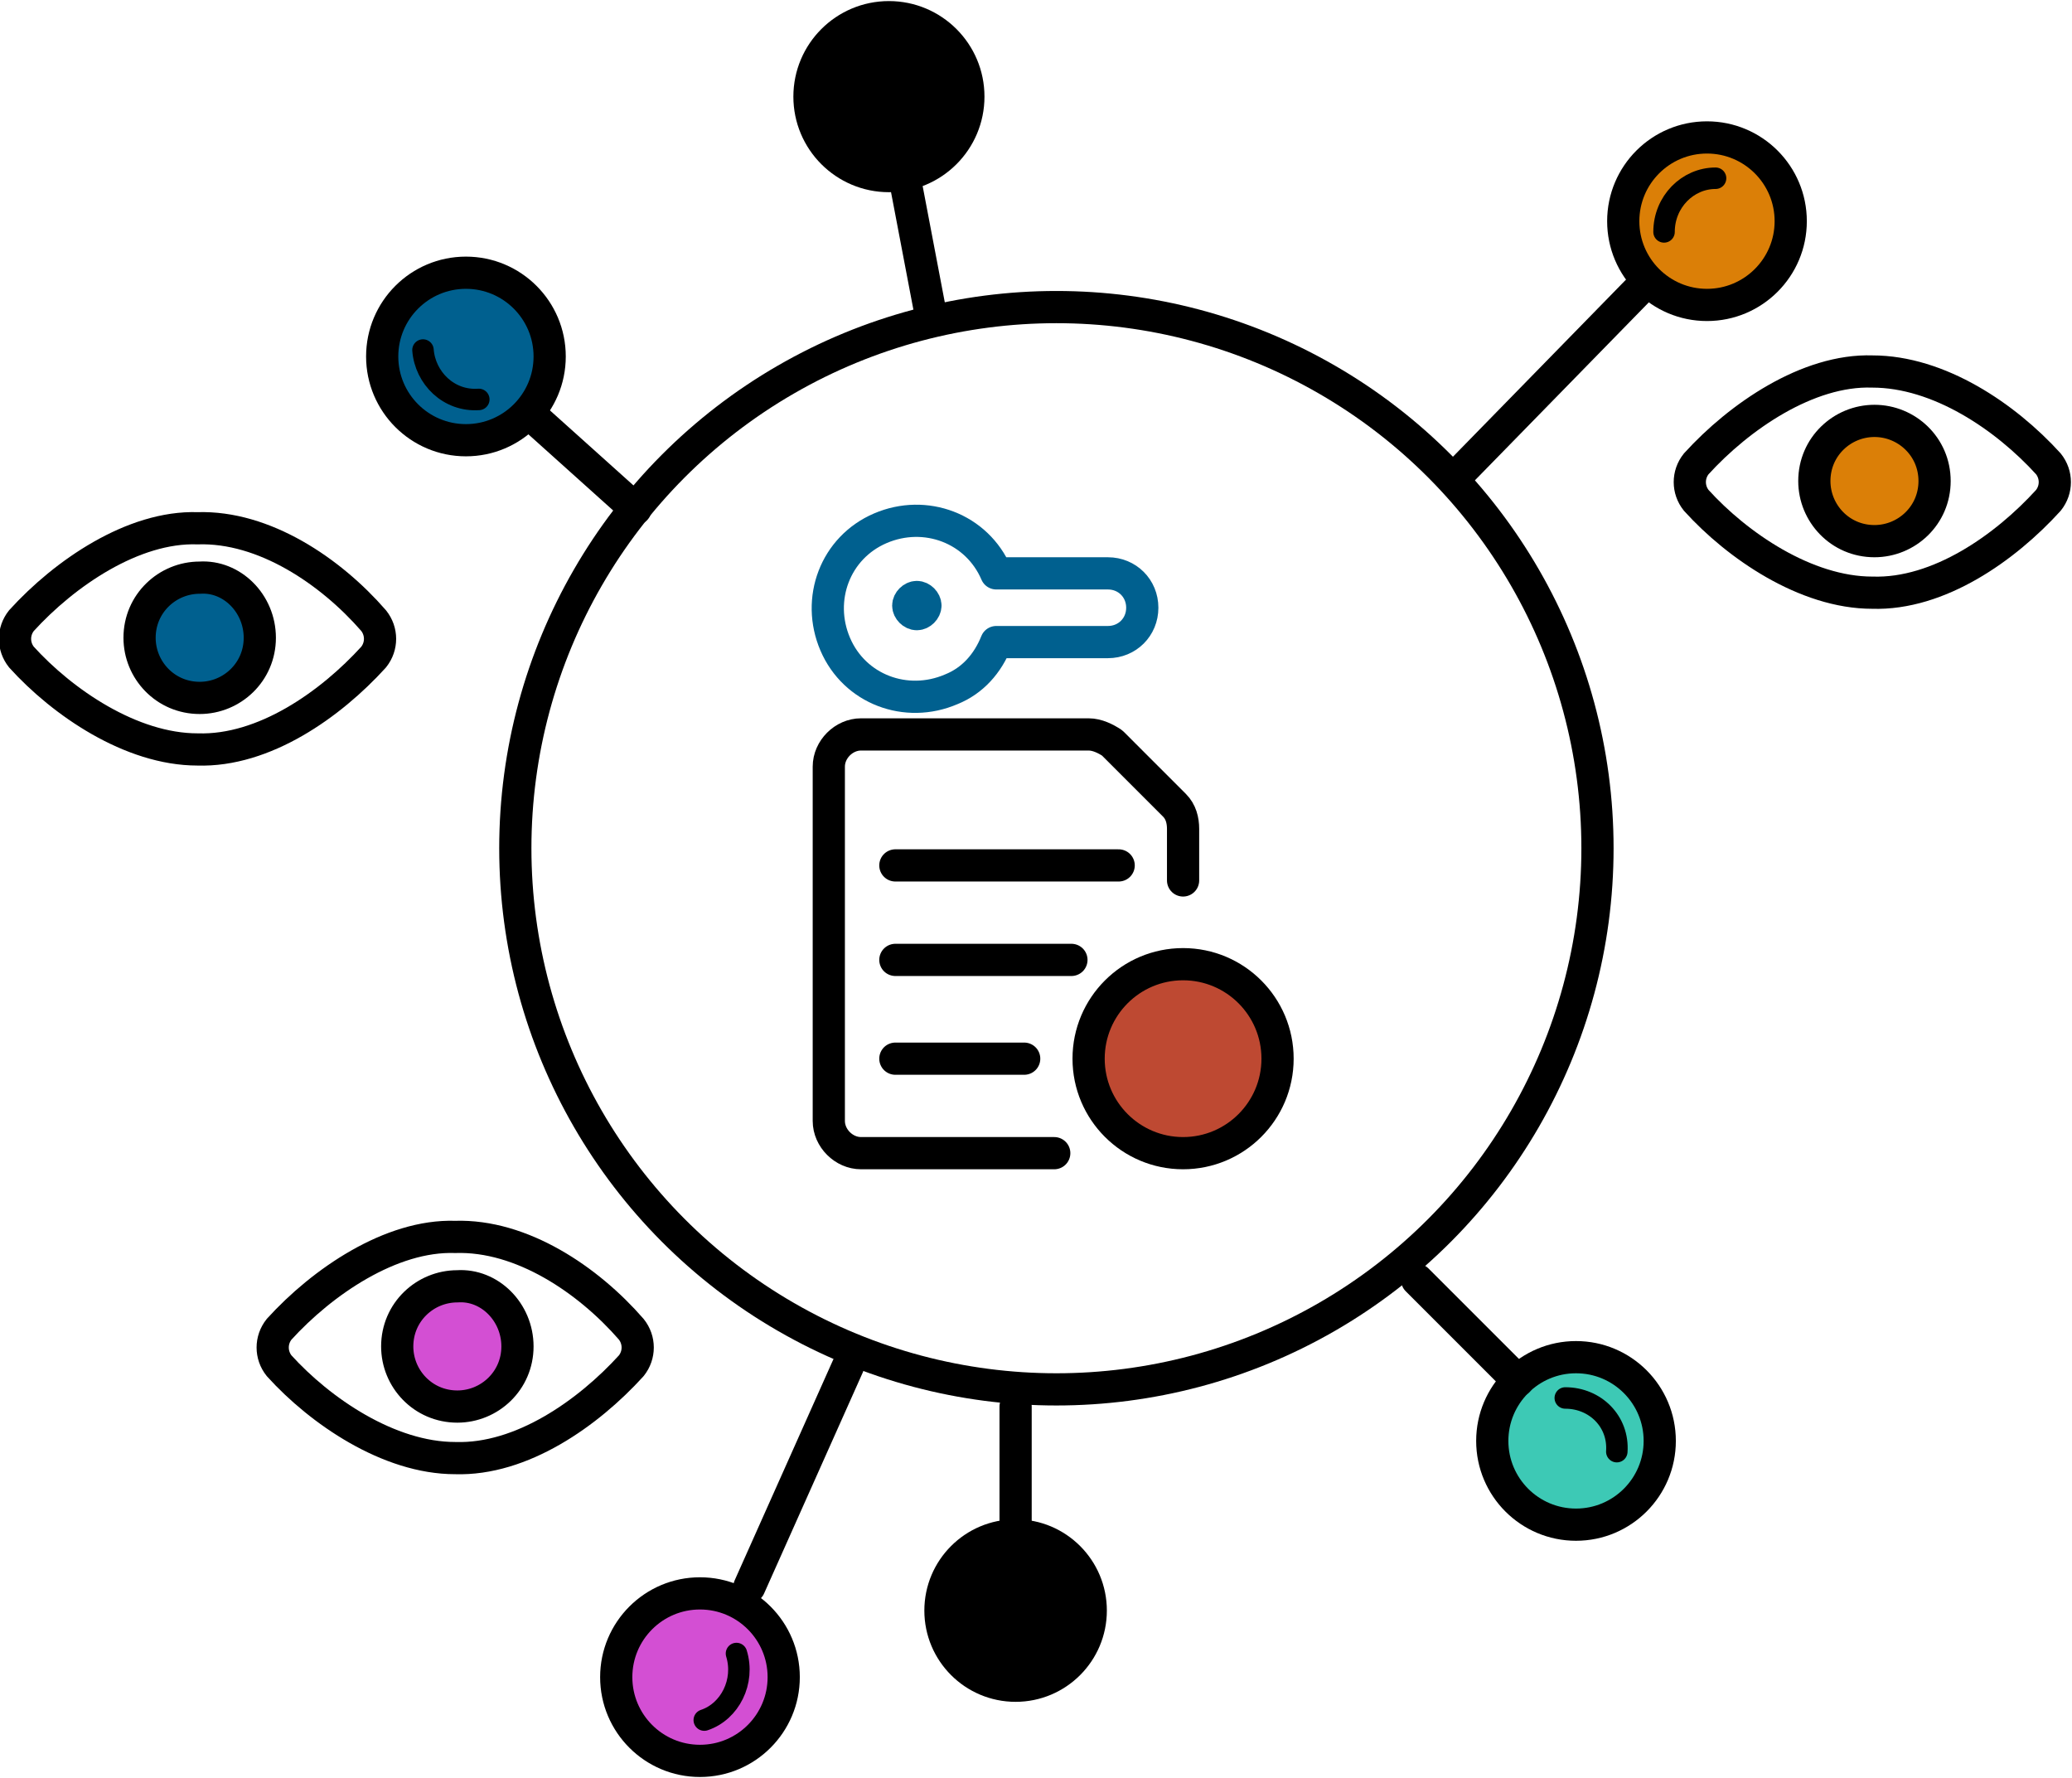 <?xml version="1.0" encoding="utf-8"?>
<!-- Generator: Adobe Illustrator 24.1.0, SVG Export Plug-In . SVG Version: 6.00 Build 0)  -->
<svg version="1.1" id="Ebene_1" xmlns="http://www.w3.org/2000/svg" xmlns:xlink="http://www.w3.org/1999/xlink" x="0px" y="0px"
	 viewBox="0 0 96.5 82.8" style="enable-background:new 0 0 96.5 82.8;" xml:space="preserve">
<style type="text/css">
	.st0{fill:none;stroke:#000000;stroke-width:1.5;stroke-linecap:round;stroke-linejoin:round;}
	.st1{fill:#DB7F07;stroke:#000000;stroke-width:1.5;stroke-linecap:round;stroke-linejoin:round;}
	.st2{fill:none;stroke:#000000;stroke-linecap:round;stroke-linejoin:round;}
	.st3{fill:#00608F;stroke:#000000;stroke-width:1.5;stroke-linecap:round;stroke-linejoin:round;}
	.st4{fill:#00608F;stroke:#000000;stroke-linecap:round;stroke-linejoin:round;}
	.st5{fill:#3DC9B5;stroke:#000000;stroke-width:1.5;stroke-linecap:round;stroke-linejoin:round;}
	.st6{fill:#3DC9B5;stroke:#000000;stroke-linecap:round;stroke-linejoin:round;}
	.st7{fill:#D34FD3;stroke:#000000;stroke-width:1.5;stroke-linecap:round;stroke-linejoin:round;}
	.st8{fill:#D34FD3;stroke:#000000;stroke-linecap:round;stroke-linejoin:round;}
	.st9{stroke:#000000;stroke-width:1.5;stroke-linecap:round;stroke-linejoin:round;}
	.st10{stroke:#000000;stroke-linecap:round;stroke-linejoin:round;}
	.st11{fill:none;stroke:#00608F;stroke-width:1.5;stroke-linecap:round;stroke-linejoin:round;}
	.st12{fill:#BE4932;stroke:#000000;stroke-width:1.5;stroke-miterlimit:10;}
</style>
<g>
	<circle class="st0" cx="49.2" cy="39.5" r="25.2"/>
	<g>
		<path class="st0" d="M87.2,17.3c-3-0.1-6.2,2.1-8.2,4.3c-0.4,0.5-0.4,1.2,0,1.7c1.9,2.1,5.1,4.3,8.2,4.3c3.1,0.1,6.2-2.1,8.2-4.3
			c0.4-0.5,0.4-1.2,0-1.7C93.4,19.4,90.3,17.3,87.2,17.3z"/>
		<path class="st1" d="M90.1,22.4c0,1.6-1.3,2.8-2.8,2.8c-1.6,0-2.8-1.3-2.8-2.8c0-1.6,1.3-2.8,2.8-2.8
			C88.8,19.6,90.1,20.8,90.1,22.4C90.1,22.4,90.1,22.4,90.1,22.4z"/>
	</g>
	<g>
		<circle class="st1" cx="79.5" cy="10.3" r="3.9"/>
		<path class="st2" d="M77.5,10.8c0-1.4,1.1-2.5,2.4-2.5l0,0"/>
		<line class="st0" x1="68.1" y1="21.9" x2="76.7" y2="13.1"/>
	</g>
	<g>
		<circle class="st3" cx="21.7" cy="16.6" r="3.9"/>
		<path class="st4" d="M22.3,18.6c-1.4,0.1-2.5-1-2.6-2.3l0,0"/>
		<line class="st3" x1="29.6" y1="23.7" x2="24.7" y2="19.3"/>
	</g>
	<g>
		<circle class="st5" cx="73.4" cy="67.1" r="3.9"/>
		<path class="st6" d="M72.9,65.1c1.4,0,2.5,1.1,2.4,2.5l0,0"/>
		<line class="st5" x1="66" y1="59.6" x2="70.7" y2="64.3"/>
	</g>
	<g>
		<circle class="st7" cx="32.6" cy="78.1" r="3.9"/>
		<path class="st8" d="M34.3,77c0.4,1.3-0.3,2.7-1.5,3.1l0,0"/>
		<line class="st7" x1="39.5" y1="63.6" x2="34.9" y2="73.9"/>
	</g>
	<g>
		<path class="st0" d="M9.2,24.6c-3-0.1-6.2,2.1-8.2,4.3c-0.4,0.5-0.4,1.2,0,1.7c1.9,2.1,5.1,4.3,8.2,4.3c3.1,0.1,6.2-2.1,8.2-4.3
			c0.4-0.5,0.4-1.2,0-1.7C15.4,26.6,12.3,24.5,9.2,24.6z"/>
		<path class="st3" d="M12.1,29.7c0,1.6-1.3,2.8-2.8,2.8c-1.6,0-2.8-1.3-2.8-2.8c0-1.6,1.3-2.8,2.8-2.8
			C10.8,26.8,12.1,28.1,12.1,29.7C12.1,29.7,12.1,29.7,12.1,29.7z"/>
	</g>
	<g>
		<path class="st0" d="M21.2,57.6c-3-0.1-6.2,2.1-8.2,4.3c-0.4,0.5-0.4,1.2,0,1.7c1.9,2.1,5.1,4.3,8.2,4.3c3.1,0.1,6.2-2.1,8.2-4.3
			c0.4-0.5,0.4-1.2,0-1.7C27.4,59.6,24.3,57.5,21.2,57.6z"/>
		<path class="st7" d="M24.1,62.7c0,1.6-1.3,2.8-2.8,2.8c-1.6,0-2.8-1.3-2.8-2.8c0-1.6,1.3-2.8,2.8-2.8
			C22.8,59.8,24.1,61.1,24.1,62.7C24.1,62.7,24.1,62.7,24.1,62.7z"/>
	</g>
	<g>
		<circle class="st9" cx="47.3" cy="75" r="3.5"/>
		<path class="st10" d="M48.2,73.5c0.9,0.9,0.8,2.3,0,3.1l0,0"/>
		<line class="st9" x1="47.3" y1="65.5" x2="47.3" y2="71.5"/>
	</g>
	<g>
		<circle class="st9" cx="41.4" cy="4.5" r="3.7"/>
		<path class="st10" d="M40.8,6.3c-1.1-0.8-1.3-2.2-0.6-3.2l0,0"/>
		<line class="st9" x1="43.3" y1="14.4" x2="42.1" y2="8.1"/>
	</g>
	<path class="st11" d="M43.1,28.2c0,0.2-0.2,0.4-0.4,0.4c-0.2,0-0.4-0.2-0.4-0.4l0,0c0-0.2,0.2-0.4,0.4-0.4l0,0
		C42.9,27.8,43.1,28,43.1,28.2C43.1,28.2,43.1,28.2,43.1,28.2L43.1,28.2"/>
	<path class="st11" d="M46.4,29.9h5.2c0.9,0,1.6-0.7,1.6-1.6c0,0,0,0,0,0c0-0.9-0.7-1.6-1.6-1.6c0,0,0,0,0,0h-5.2
		c-0.9-2.1-3.3-3-5.4-2.1c0,0,0,0,0,0c-2.1,0.9-3,3.3-2.1,5.4c0,0,0,0,0,0c0.9,2.1,3.3,3,5.4,2.1c0,0,0,0,0,0
		C45.3,31.7,46,30.9,46.4,29.9z"/>
	<line class="st0" x1="41.7" y1="40.3" x2="52.1" y2="40.3"/>
	<line class="st0" x1="41.7" y1="44.7" x2="49.9" y2="44.7"/>
	<line class="st0" x1="41.7" y1="49.3" x2="47.7" y2="49.3"/>
	<path class="st0" d="M49.1,53.7h-9c-0.8,0-1.5-0.7-1.5-1.5V35.7c0-0.8,0.7-1.5,1.5-1.5h10.6c0.4,0,0.8,0.2,1.1,0.4l2.9,2.9
		c0.3,0.3,0.4,0.7,0.4,1.1V41"/>
	<circle class="st12" cx="55.1" cy="49.3" r="4.4"/>
</g>
</svg>
